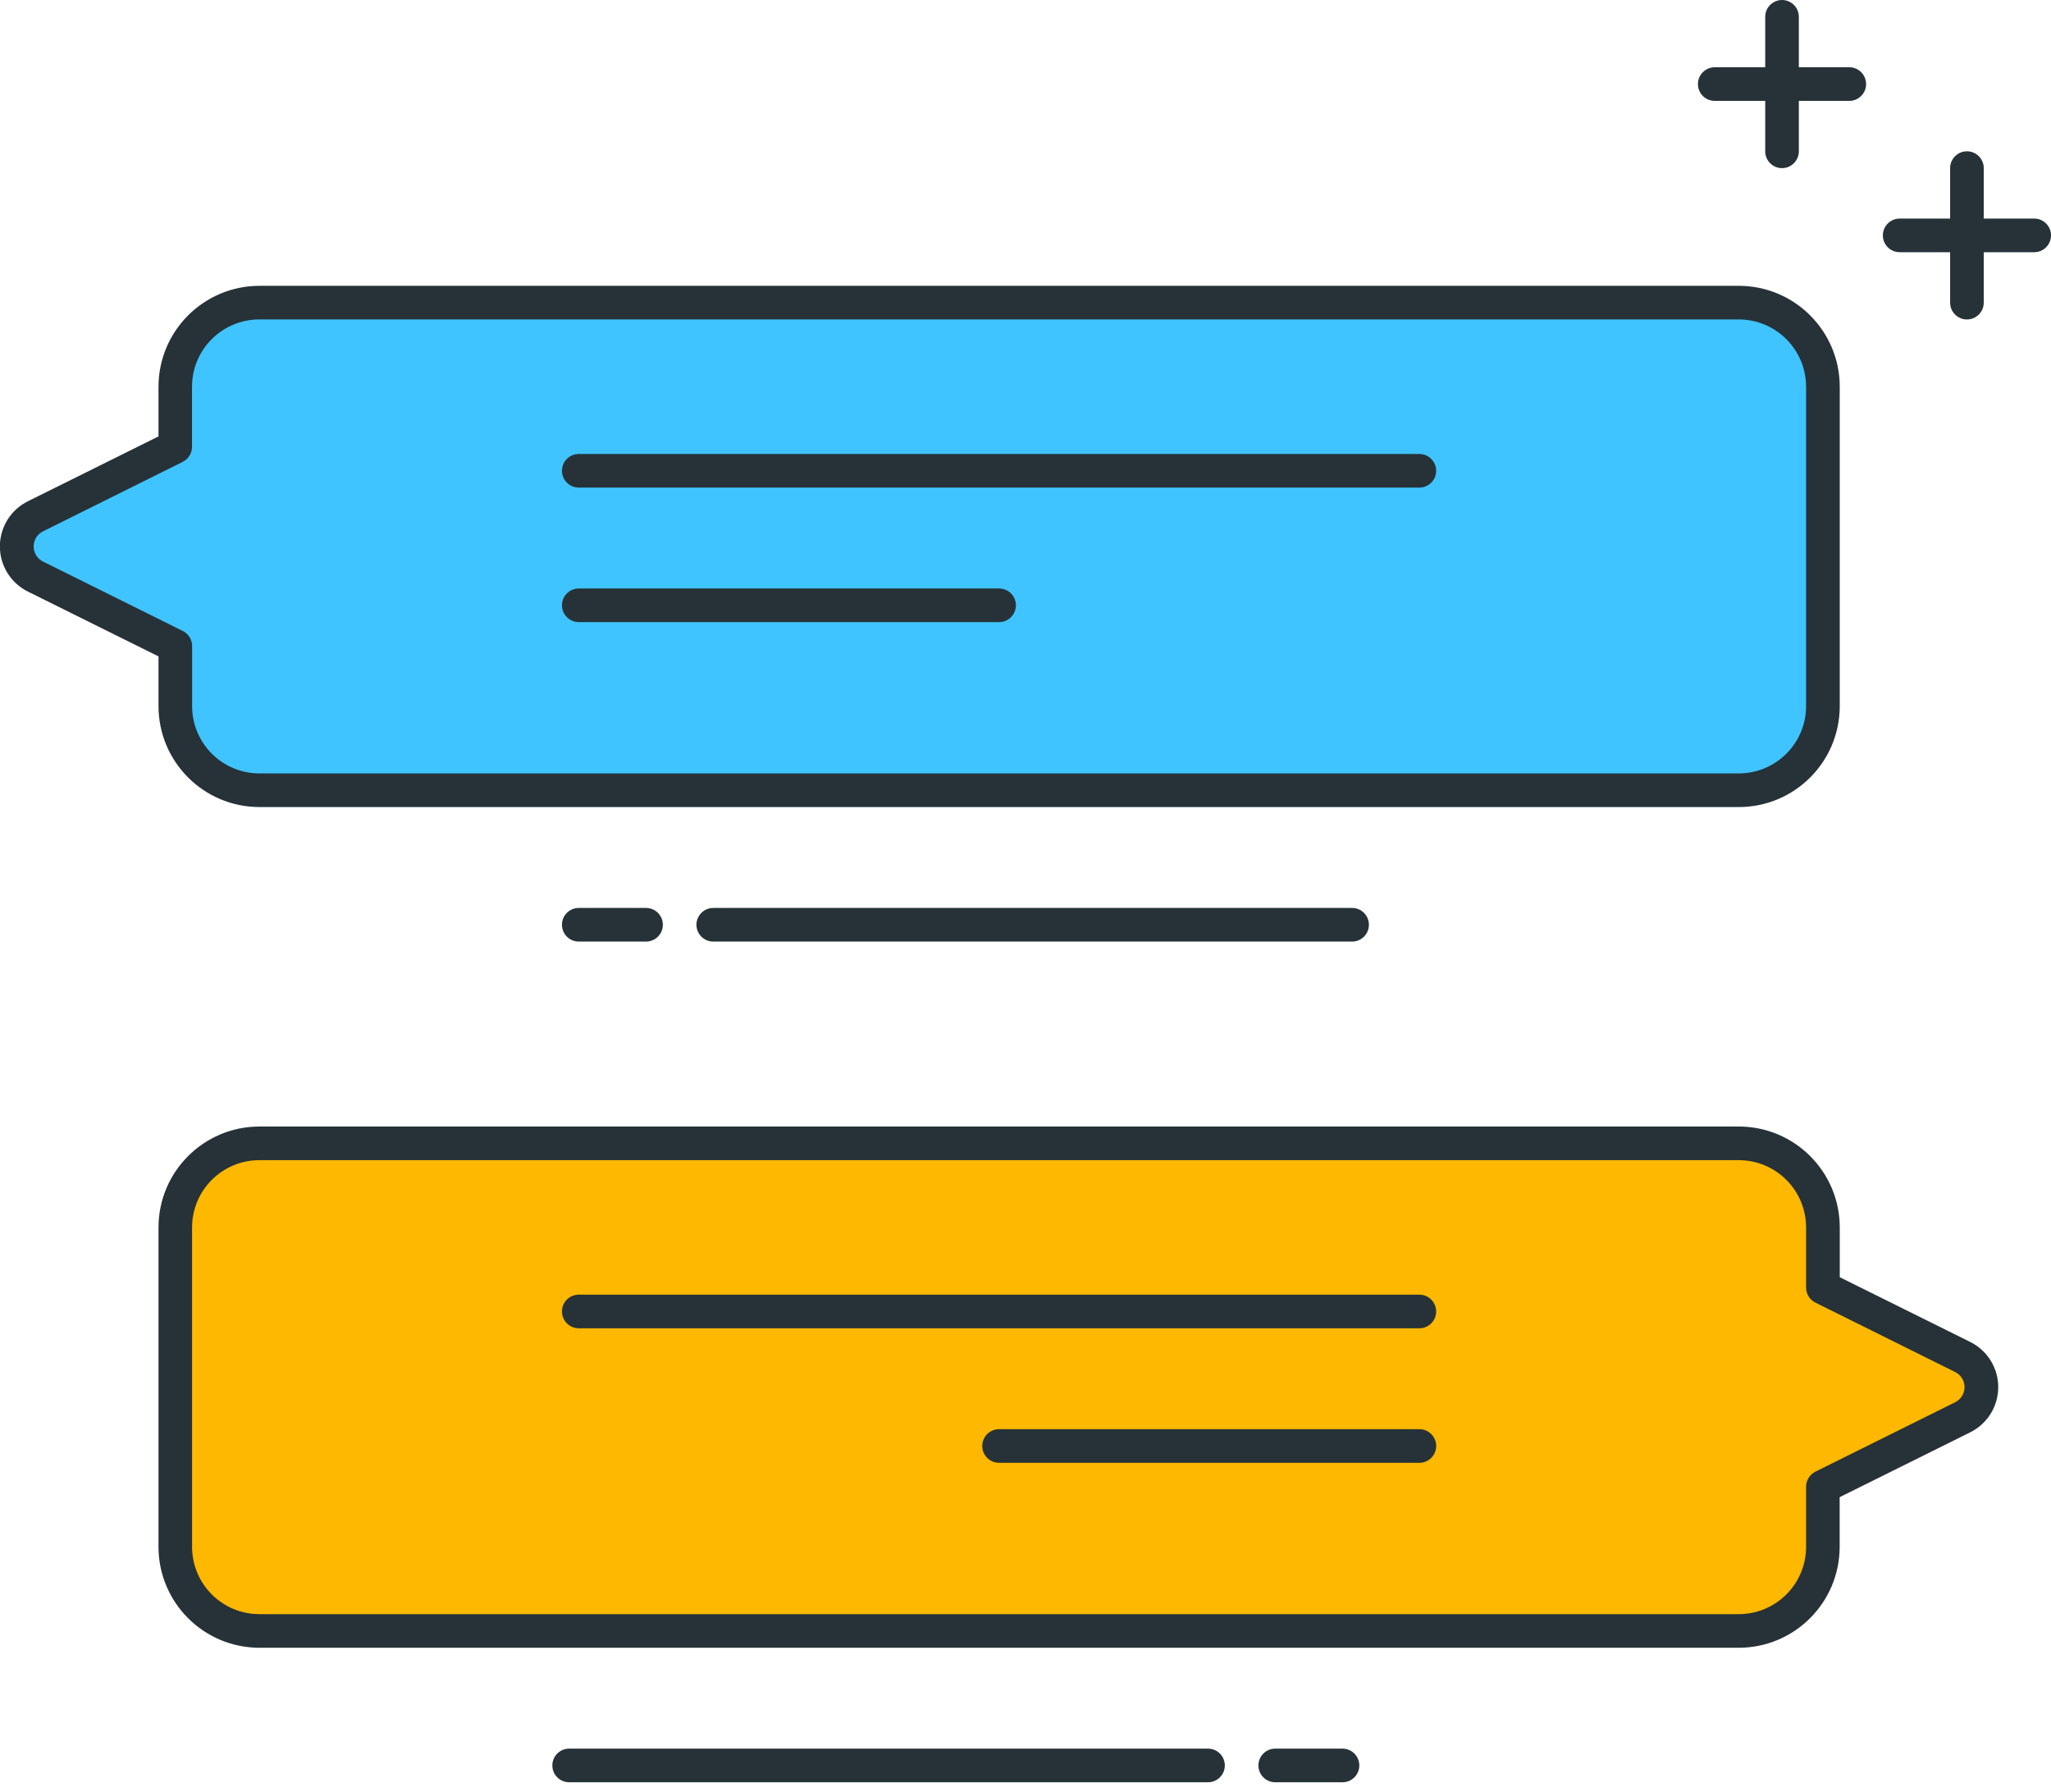 <?xml version="1.0" encoding="UTF-8"?>
<svg width="103px" height="90px" viewBox="0 0 103 90" version="1.1" xmlns="http://www.w3.org/2000/svg" xmlns:xlink="http://www.w3.org/1999/xlink">
    <!-- Generator: Sketch 64 (93537) - https://sketch.com -->
    <title>ic_big_faq@3x</title>
    <desc>Created with Sketch.</desc>
    <g id="Support" stroke="none" stroke-width="1" fill="none" fill-rule="evenodd">
        <g id="6.2" transform="translate(-137, -110)" fill-rule="nonzero">
            <g id="ic_big_faq" transform="translate(136, 110)">
                <g id="Group_6615" transform="translate(0, 14.352)">
                    <path d="M9.804,5.065 L9.804,8.084 L2.781,11.573 C2.207,11.858 1.843,12.444 1.843,13.085 C1.843,13.726 2.207,14.312 2.781,14.597 L9.804,18.086 L9.804,21.107 C9.804,23.438 11.694,25.328 14.025,25.328 L88.325,25.328 C90.656,25.327 92.544,23.437 92.544,21.106 L92.544,5.065 C92.544,3.945 92.099,2.871 91.307,2.079 C90.514,1.288 89.44,0.843 88.32,0.844 L14.02,0.844 C11.691,0.847 9.804,2.736 9.804,5.065 Z" id="Path_9277" fill="#40C4FF"></path>
                    <path d="M88.32,26.172 L14.02,26.172 C11.226,26.165 8.964,23.901 8.96,21.107 L8.96,18.607 L2.4,15.352 C1.539,14.925 0.994,14.046 0.994,13.085 C0.994,12.124 1.539,11.245 2.4,10.818 L8.96,7.561 L8.96,5.061 C8.966,2.267 11.231,0.004 14.025,-1.77635684e-15 L88.325,-1.77635684e-15 C91.122,0.003 93.388,2.269 93.391,5.066 L93.391,21.107 C93.388,23.906 91.119,26.173 88.32,26.172 Z M14.02,1.688 C12.156,1.69 10.645,3.201 10.643,5.065 L10.643,8.084 C10.643,8.404 10.462,8.697 10.175,8.84 L3.156,12.33 C2.87,12.473 2.689,12.766 2.689,13.086 C2.689,13.407 2.87,13.7 3.156,13.843 L10.18,17.331 C10.467,17.474 10.648,17.767 10.648,18.087 L10.648,21.106 C10.65,22.97 12.161,24.481 14.025,24.483 L88.325,24.483 C90.188,24.48 91.698,22.97 91.7,21.107 L91.7,5.066 C91.698,3.202 90.187,1.691 88.323,1.689 L14.02,1.688 Z" id="Path_9278" fill="#263238"></path>
                </g>
                <g id="Group_6616" transform="translate(29.222, 22.795)" fill="#263238">
                    <path d="M43.057,1.689 L0.844,1.689 C0.378,1.689 -0.001,1.311 -0.001,0.845 C-0.001,0.378 0.378,0 0.844,0 L43.057,0 C43.523,0 43.901,0.378 43.901,0.845 C43.901,1.311 43.523,1.689 43.057,1.689 Z" id="Path_9279"></path>
                </g>
                <g id="Group_6617" transform="translate(29.222, 29.549)" fill="#263238">
                    <path d="M21.951,1.689 L0.844,1.689 C0.378,1.689 -0.001,1.311 -0.001,0.845 C-0.001,0.378 0.378,0 0.844,0 L21.951,0 C22.417,0 22.796,0.378 22.796,0.845 C22.796,1.311 22.417,1.689 21.951,1.689 Z" id="Path_9280"></path>
                </g>
                <g id="Group_6618" transform="translate(8.96, 56.566)">
                    <path d="M83.582,5.065 L83.582,8.084 L90.605,11.572 C91.179,11.857 91.543,12.443 91.543,13.084 C91.543,13.725 91.179,14.311 90.605,14.596 L83.582,18.084 L83.582,21.105 C83.582,22.224 83.137,23.298 82.346,24.09 C81.554,24.881 80.48,25.326 79.361,25.326 L5.061,25.326 C2.73,25.326 0.84,23.436 0.84,21.105 L0.84,5.065 C0.84,3.945 1.285,2.871 2.078,2.079 C2.87,1.287 3.945,0.843 5.065,0.844 L79.365,0.844 C81.695,0.846 83.582,2.735 83.582,5.065 Z" id="Path_9281" fill="#FFB800"></path>
                    <path d="M79.361,26.172 L5.066,26.172 C2.269,26.169 0.003,23.903 0,21.106 L0,5.066 C0.003,2.269 2.269,0.003 5.066,-7.10542736e-15 L79.366,-7.10542736e-15 C82.163,0.003 84.429,2.269 84.432,5.066 L84.432,7.566 L90.986,10.818 C91.846,11.246 92.39,12.125 92.39,13.085 C92.39,14.046 91.846,14.925 90.986,15.353 L84.426,18.611 L84.426,21.111 C84.421,23.906 82.156,26.169 79.361,26.172 Z M5.066,1.689 C3.2,1.689 1.688,3.2 1.686,5.066 L1.686,21.107 C1.688,22.971 3.199,24.482 5.063,24.484 L79.363,24.484 C81.227,24.482 82.738,22.971 82.74,21.107 L82.74,18.086 C82.74,17.766 82.921,17.473 83.208,17.33 L90.231,13.842 C90.517,13.699 90.698,13.406 90.698,13.085 C90.698,12.765 90.517,12.472 90.231,12.329 L83.208,8.841 C82.921,8.698 82.74,8.405 82.74,8.085 L82.74,5.066 C82.738,3.202 81.227,1.691 79.363,1.689 L5.066,1.689 Z" id="Path_9282" fill="#263238"></path>
                </g>
                <g id="Group_6619" transform="translate(29.222, 65.008)" fill="#263238">
                    <path d="M43.057,1.689 L0.844,1.689 C0.378,1.689 -0.001,1.311 -0.001,0.845 C-0.001,0.378 0.378,0 0.844,0 L43.057,0 C43.523,0 43.901,0.378 43.901,0.845 C43.901,1.311 43.523,1.689 43.057,1.689 Z" id="Path_9283"></path>
                </g>
                <g id="Group_6620" transform="translate(50.329, 71.762)" fill="#263238">
                    <path d="M21.951,1.689 L0.844,1.689 C0.378,1.689 -0.001,1.311 -0.001,0.845 C-0.001,0.378 0.378,0 0.844,0 L21.951,0 C22.417,0 22.796,0.378 22.796,0.845 C22.796,1.311 22.417,1.689 21.951,1.689 L21.951,1.689 Z" id="Path_9284"></path>
                </g>
                <g id="Group_6621" transform="translate(35.976, 45.59)" fill="#263238">
                    <path d="M32.926,1.689 L0.844,1.689 C0.378,1.689 -0.001,1.311 -0.001,0.845 C-0.001,0.378 0.378,0 0.844,0 L32.926,0 C33.392,0 33.77,0.378 33.77,0.845 C33.77,1.311 33.392,1.689 32.926,1.689 Z" id="Path_9285"></path>
                </g>
                <g id="Group_6622" transform="translate(29.222, 45.59)" fill="#263238">
                    <path d="M4.221,1.689 L0.844,1.689 C0.378,1.689 -0.001,1.311 -0.001,0.845 C-0.001,0.378 0.378,0 0.844,0 L4.221,0 C4.687,0 5.066,0.378 5.066,0.845 C5.066,1.311 4.687,1.689 4.221,1.689 L4.221,1.689 Z" id="Path_9286"></path>
                </g>
                <g id="Group_6623" transform="translate(28.739, 87.803)" fill="#263238">
                    <path d="M32.926,1.689 L0.844,1.689 C0.378,1.689 -0.001,1.311 -0.001,0.845 C-0.001,0.378 0.378,7.10542736e-15 0.844,7.10542736e-15 L32.926,7.10542736e-15 C33.392,7.10542736e-15 33.77,0.378 33.77,0.845 C33.77,1.311 33.392,1.689 32.926,1.689 L32.926,1.689 Z" id="Path_9287"></path>
                </g>
                <g id="Group_6624" transform="translate(64.198, 87.803)" fill="#263238">
                    <path d="M4.221,1.689 L0.844,1.689 C0.378,1.689 -0.001,1.311 -0.001,0.845 C-0.001,0.378 0.378,7.10542736e-15 0.844,7.10542736e-15 L4.221,7.10542736e-15 C4.687,7.10542736e-15 5.066,0.378 5.066,0.845 C5.066,1.311 4.687,1.689 4.221,1.689 L4.221,1.689 Z" id="Path_9288"></path>
                </g>
                <g id="Group_6625" transform="translate(86.27, 3.377)" fill="#263238">
                    <path d="M7.6,1.689 L0.844,1.689 C0.378,1.689 -0.001,1.311 -0.001,0.845 C-0.001,0.378 0.378,0 0.844,0 L7.6,0 C8.066,0 8.444,0.378 8.444,0.845 C8.444,1.311 8.066,1.689 7.6,1.689 Z" id="Path_9289"></path>
                </g>
                <g id="Group_6626" transform="translate(89.648, 0)" fill="#263238">
                    <path d="M0.844,8.443 C0.378,8.442 0.001,8.066 -7.10542736e-15,7.6 L-7.10542736e-15,0.844 C-7.10542736e-15,0.542 0.161,0.263 0.422,0.113 C0.684,-0.038 1.005,-0.038 1.267,0.113 C1.528,0.263 1.689,0.542 1.689,0.844 L1.689,7.6 C1.688,8.066 1.31,8.443 0.844,8.443 Z" id="Path_9290"></path>
                </g>
                <g id="Group_6627" transform="translate(95.557, 10.975)" fill="#263238">
                    <path d="M7.6,1.689 L0.844,1.689 C0.378,1.689 -0.001,1.311 -0.001,0.845 C-0.001,0.378 0.378,0 0.844,0 L7.6,0 C8.066,0 8.444,0.378 8.444,0.845 C8.444,1.311 8.066,1.689 7.6,1.689 Z" id="Path_9291"></path>
                </g>
                <g id="Group_6628" transform="translate(98.934, 7.598)" fill="#263238">
                    <path d="M0.844,8.443 C0.378,8.442 0.001,8.066 0,7.6 L0,0.844 C0,0.378 0.378,-0.001 0.845,-0.001 C1.311,-0.001 1.689,0.378 1.689,0.844 L1.689,7.6 C1.688,8.066 1.31,8.443 0.844,8.443 L0.844,8.443 Z" id="Path_9292"></path>
                </g>
            </g>
        </g>
    </g>
</svg>
